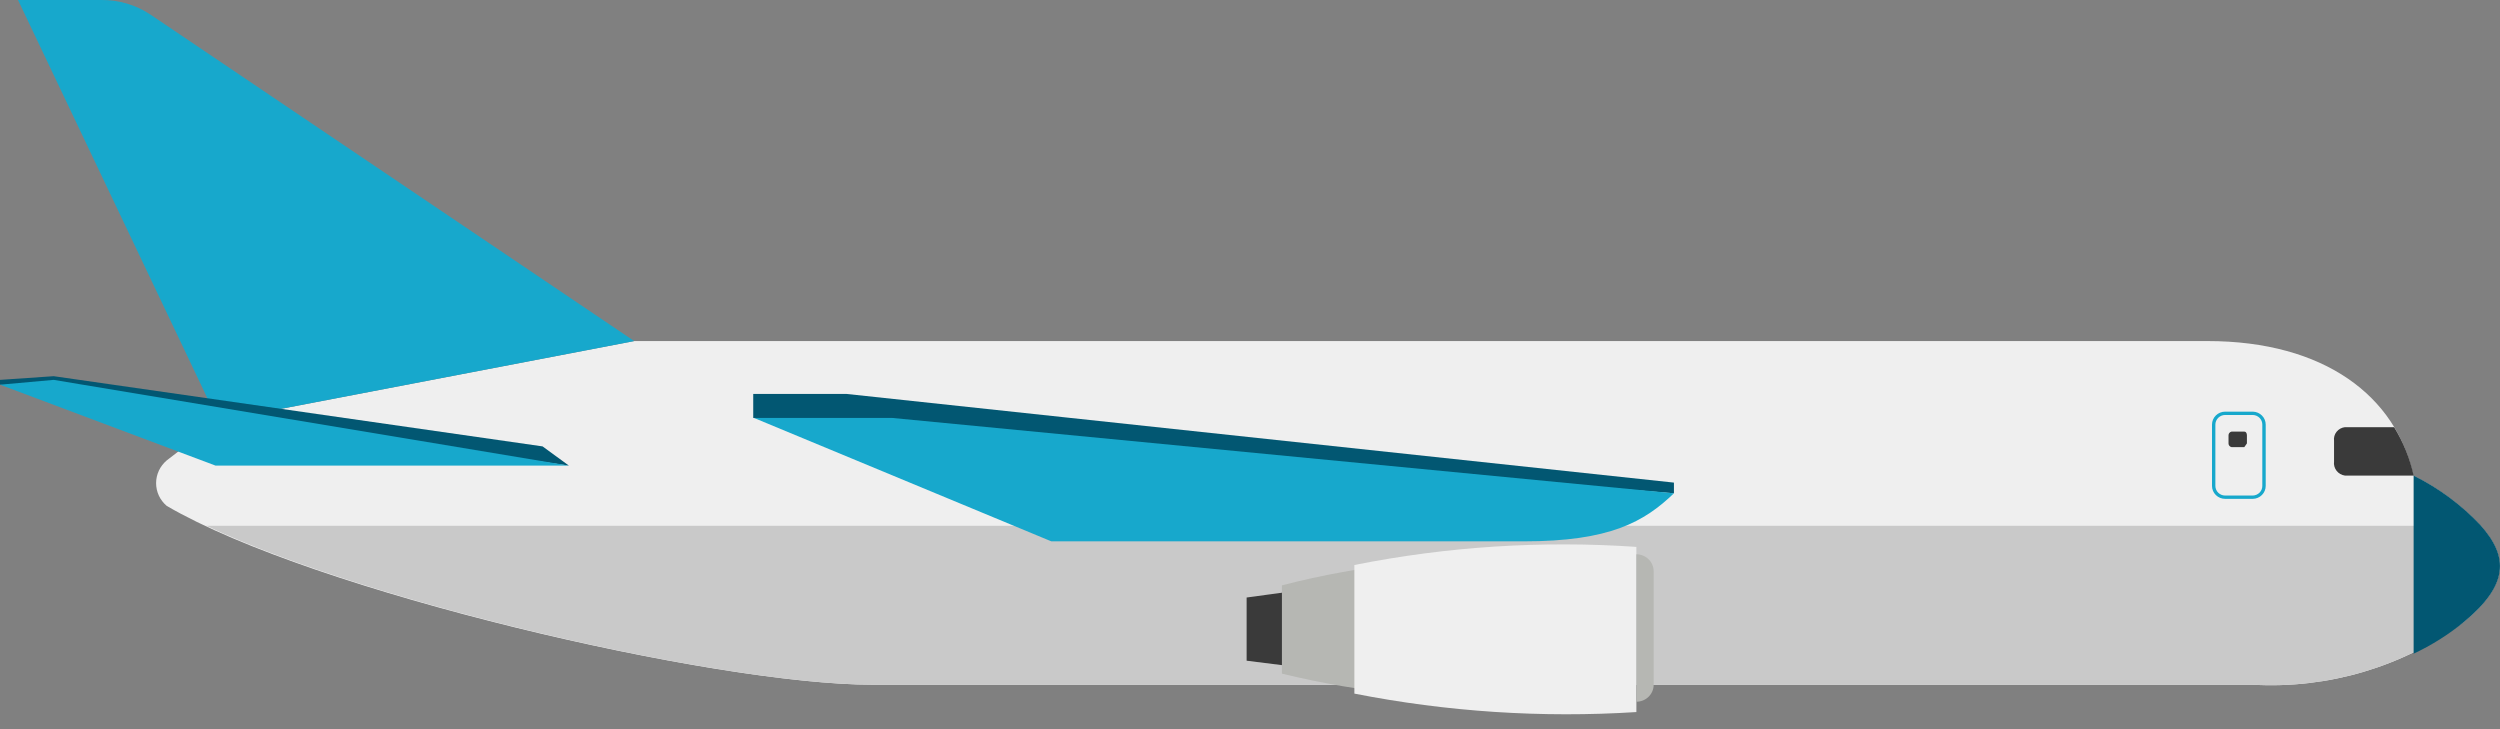 <svg width="120" height="35" viewBox="0 0 120 35" fill="none" xmlns="http://www.w3.org/2000/svg">
<rect x="0" y="0" width="120" height="35" fill="#808080" stroke="none"/>
<path d="M30.442 16.371L10.472 20.203L8.002 22.1C7.843 22.235 7.714 22.403 7.626 22.591C7.538 22.779 7.493 22.984 7.493 23.191C7.493 23.398 7.538 23.603 7.626 23.792C7.714 23.98 7.843 24.147 8.002 24.282C14.996 28.379 34.245 32.867 41.886 32.867H108.141C111.759 33.07 115.334 32.008 118.234 29.869C120.379 28.096 120.433 26.747 119.027 25.187C118.113 24.222 117.033 23.423 115.837 22.828C115.026 19.032 111.583 16.371 105.96 16.371H30.442Z" fill="#EFEFEF"/>
<path d="M41.887 32.867H108.141C111.759 33.07 115.334 32.008 118.234 29.869C120.361 28.096 120.433 26.783 119.063 25.24H9.913C17.916 29.018 34.822 32.867 41.887 32.867Z" fill="#C9C9C9"/>
<path d="M30.442 16.372L10.472 20.203L0.865 0H4.866C5.701 -0.008 6.517 0.234 7.209 0.692L30.442 16.372Z" fill="#17A8CC"/>
<path d="M112.034 21.16V22.154C112.013 22.311 112.057 22.47 112.154 22.596C112.252 22.723 112.397 22.806 112.556 22.828H115.855C115.675 22.008 115.358 21.222 114.918 20.504H112.556C112.478 20.513 112.402 20.537 112.334 20.575C112.265 20.613 112.204 20.664 112.156 20.725C112.107 20.786 112.071 20.856 112.05 20.93C112.029 21.005 112.024 21.084 112.034 21.16Z" fill="#3A3A3A"/>
<path d="M26.044 21.427L2.577 18.057L0 18.234V18.465L27.305 22.349L26.044 21.427Z" fill="#025772"/>
<path d="M27.305 22.349L2.577 18.234L0 18.465L10.345 22.349H27.305Z" fill="#17A8CC"/>
<path d="M108.141 23.945H106.807C106.64 23.945 106.479 23.88 106.361 23.763C106.243 23.647 106.176 23.489 106.176 23.324V20.38C106.176 20.215 106.243 20.058 106.361 19.941C106.479 19.825 106.64 19.759 106.807 19.759H108.141C108.305 19.764 108.461 19.831 108.575 19.947C108.69 20.063 108.754 20.218 108.754 20.38V23.324C108.754 23.486 108.69 23.641 108.575 23.757C108.461 23.873 108.305 23.941 108.141 23.945ZM106.807 19.919C106.683 19.919 106.564 19.968 106.476 20.054C106.388 20.14 106.338 20.258 106.338 20.38V23.324C106.338 23.447 106.388 23.564 106.476 23.651C106.564 23.737 106.683 23.786 106.807 23.786H108.141C108.262 23.781 108.377 23.73 108.461 23.644C108.545 23.558 108.592 23.444 108.591 23.324V20.38C108.592 20.261 108.545 20.146 108.461 20.06C108.377 19.974 108.262 19.924 108.141 19.919H106.807Z" fill="#17A8CC"/>
<path d="M107.852 21.285V20.894C107.852 20.894 107.852 20.717 107.726 20.717H107.113C107.072 20.725 107.035 20.748 107.009 20.78C106.982 20.812 106.968 20.853 106.969 20.894V21.285C106.968 21.326 106.982 21.367 107.009 21.399C107.035 21.431 107.072 21.454 107.113 21.462H107.726L107.852 21.285Z" fill="#3A3A3A"/>
<path d="M80.349 23.679V23.165L40.625 18.908H36.155V20.061L80.349 23.679Z" fill="#025772"/>
<path d="M80.348 23.679C78.924 25.045 77.284 25.985 73.139 25.985H50.465L36.191 20.061H42.824L80.348 23.679Z" fill="#17A8CC"/>
<path d="M62.812 32.087L59.838 31.714V28.681L62.812 28.273V32.087Z" fill="#3A3A3A"/>
<path d="M67.408 33.328C65.427 33.139 63.463 32.807 61.532 32.335V28.096C63.461 27.598 65.425 27.242 67.408 27.031V33.328Z" fill="#B6B7B3"/>
<path d="M78.546 34.179C74.014 34.467 69.463 34.169 65.01 33.293V27.12C69.462 26.232 74.015 25.94 78.546 26.251V34.179Z" fill="#EFEFEF"/>
<path d="M78.546 26.606C78.766 26.606 78.977 26.692 79.133 26.845C79.288 26.998 79.376 27.205 79.376 27.422V32.867C79.376 33.083 79.288 33.291 79.133 33.444C78.977 33.597 78.766 33.683 78.546 33.683V26.606Z" fill="#B6B7B3"/>
<path d="M118.252 29.869C120.396 28.096 120.45 26.748 119.045 25.187C118.131 24.222 117.051 23.423 115.854 22.828V31.377C116.713 30.973 117.518 30.467 118.252 29.869Z" fill="#025772"/>
</svg>
